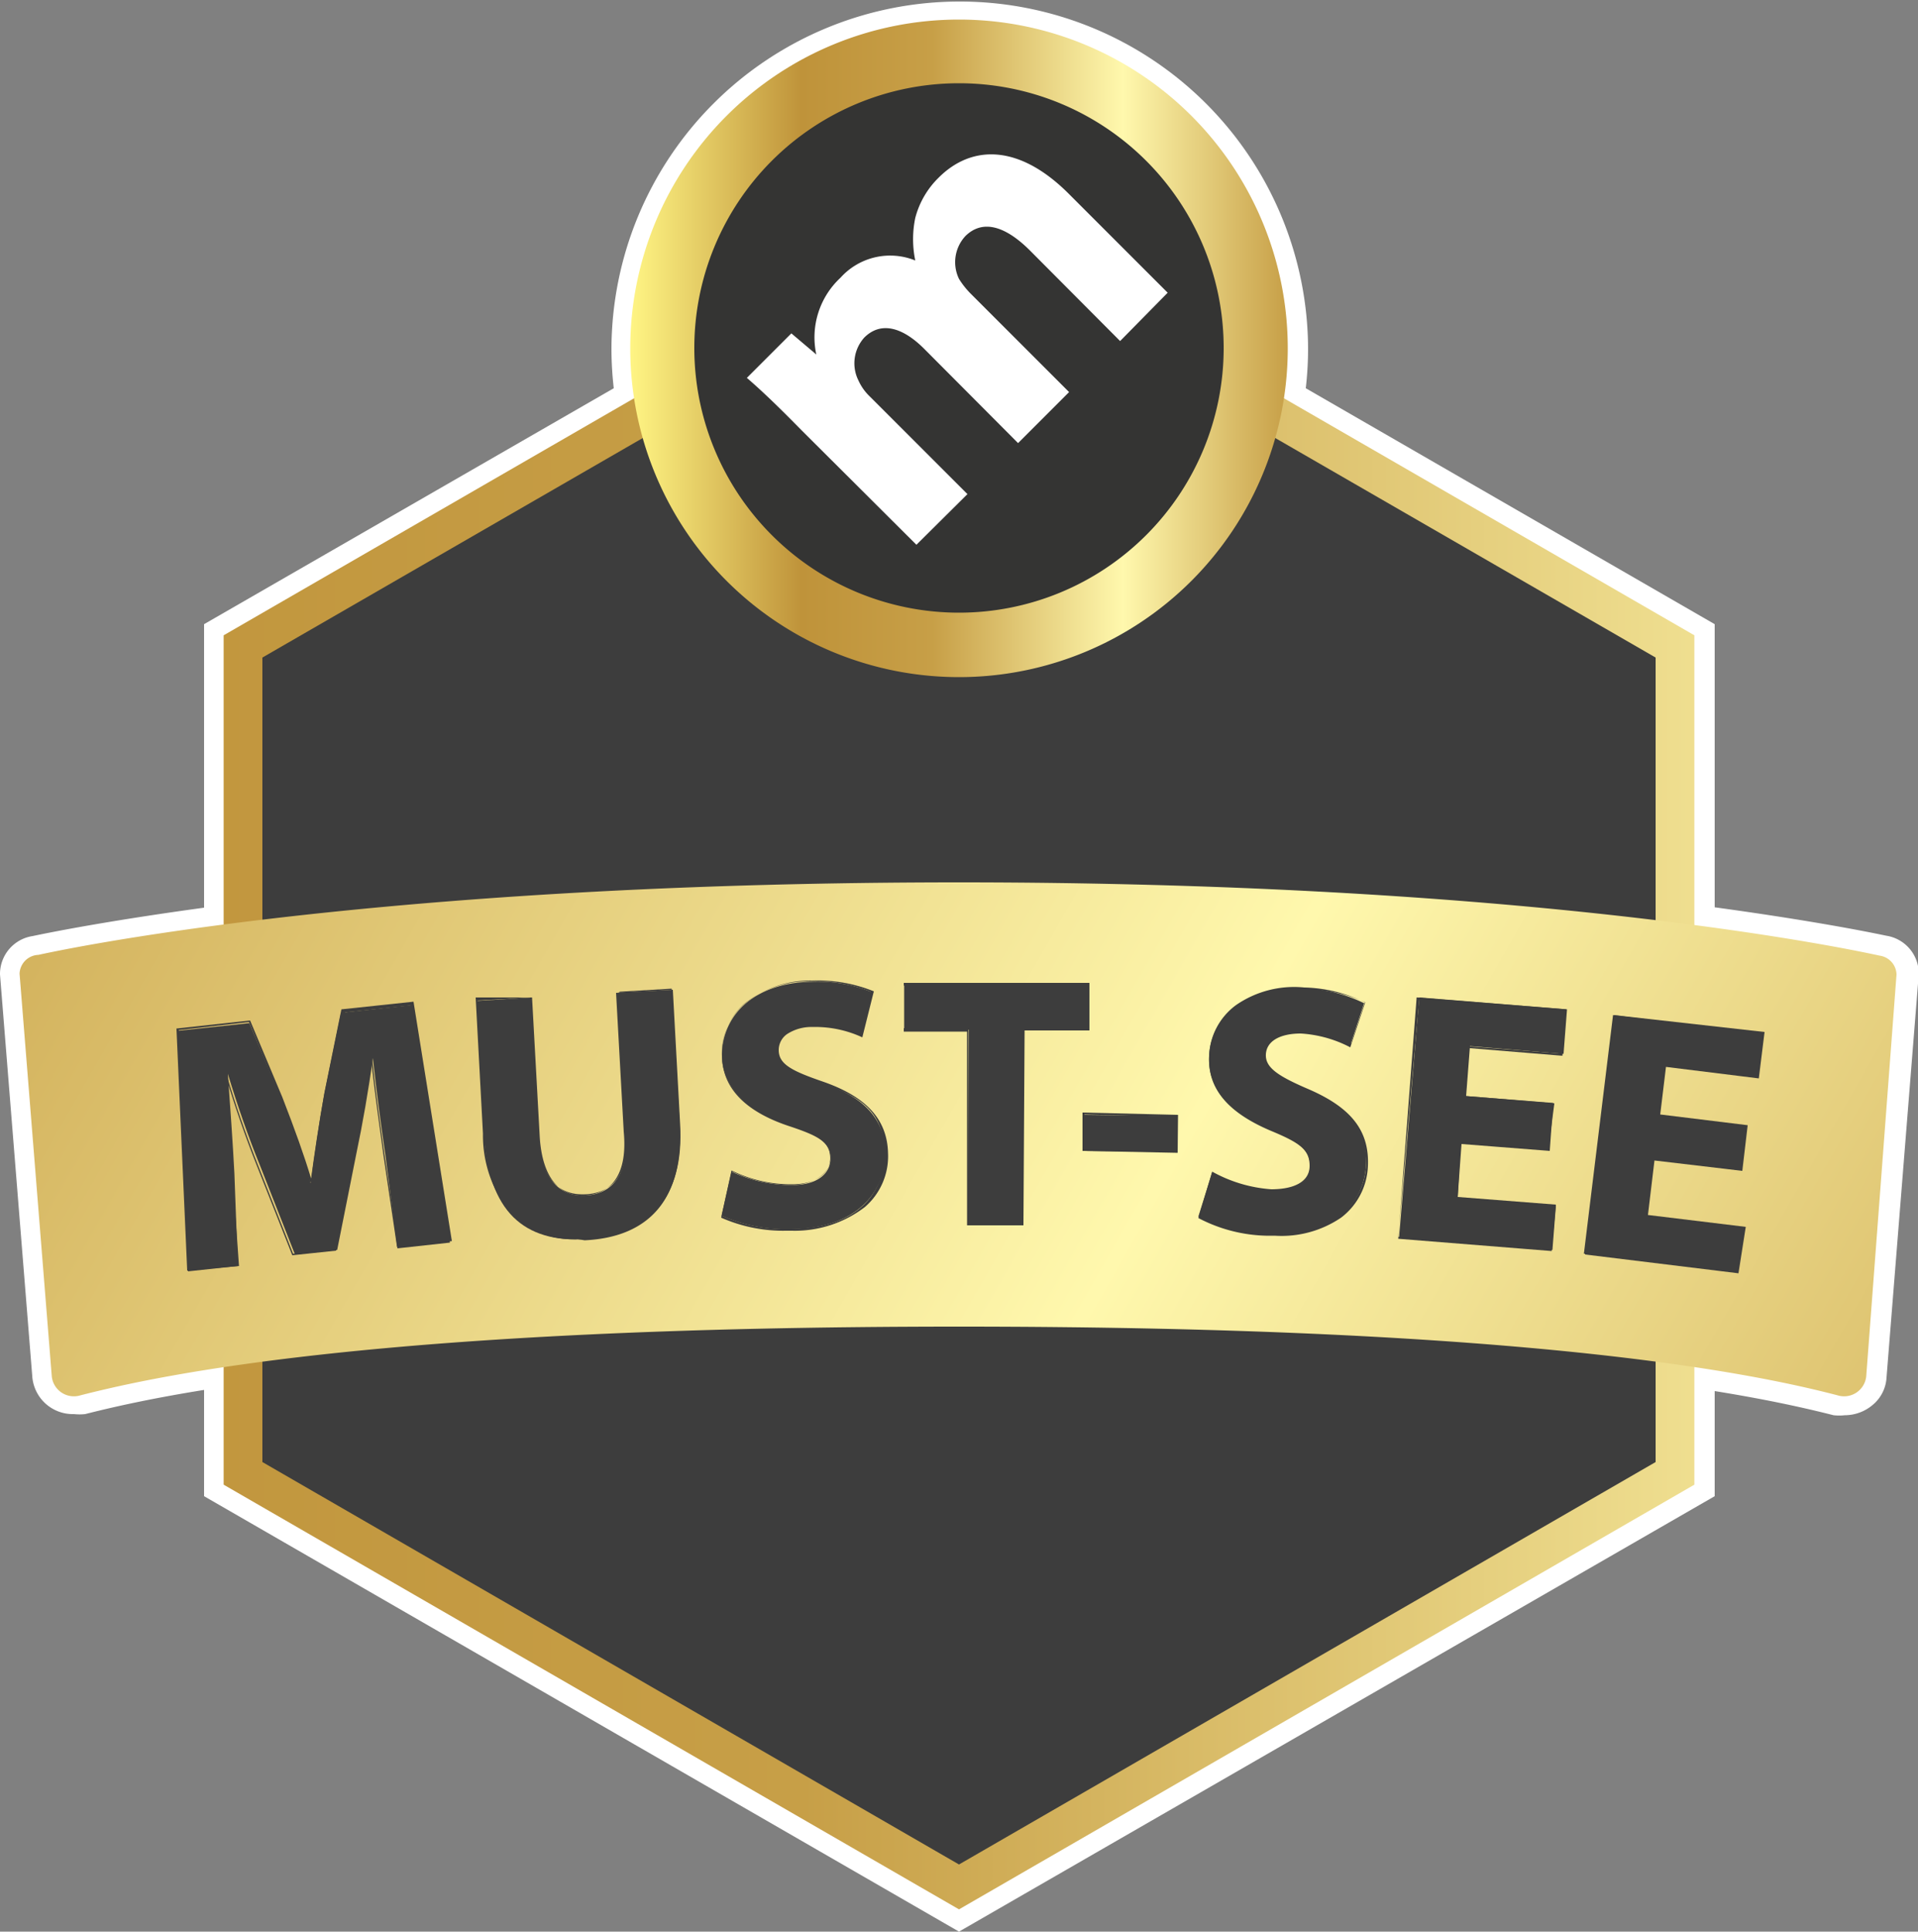 <svg xmlns="http://www.w3.org/2000/svg" xmlns:xlink="http://www.w3.org/1999/xlink" viewBox="0 0 50 50.35"><rect x="0" y="0" width="50" height="50.35" fill="#808080" stroke="none"/><defs><style>.cls-1{fill:#fff;}.cls-2{fill:url(#GradientFill_2);}.cls-3{fill:#3d3d3d;}.cls-4{fill:url(#GradientFill_2-2);}.cls-5{fill:url(#GradientFill_2-3);}.cls-6{fill:#343433;}</style><linearGradient id="GradientFill_2" x1="-30.83" y1="27.63" x2="81.67" y2="27.63" gradientUnits="userSpaceOnUse"><stop offset="0" stop-color="#fff584"/><stop offset="0.26" stop-color="#bf933a"/><stop offset="0.46" stop-color="#c79f47"/><stop offset="0.75" stop-color="#fff8ad"/><stop offset="1" stop-color="#c79f47"/></linearGradient><linearGradient id="GradientFill_2-2" x1="-54.01" y1="-14.81" x2="56.83" y2="48.59" xlink:href="#GradientFill_2"/><linearGradient id="GradientFill_2-3" x1="16.43" y1="9.08" x2="33.57" y2="9.08" xlink:href="#GradientFill_2"/></defs><title>Asset 6</title><g id="Layer_2" data-name="Layer 2"><g id="icon_badge" data-name="icon badge"><path class="cls-1" d="M5.32,39V36.23c-1.49.24-2.47.47-3.1.63a1.35,1.35,0,0,1-.29,0,1.06,1.06,0,0,1-1.09-1L0,25.4v0a1,1,0,0,1,.85-1c.71-.15,2.2-.43,4.47-.74V16.27L16,10.12a9.2,9.2,0,0,1-.06-1,9.08,9.08,0,1,1,18.16,0,9.2,9.2,0,0,1-.06,1l10.66,6.15v7.38c2.27.31,3.76.59,4.47.74a1,1,0,0,1,.85,1v0l-.84,10.51a1,1,0,0,1-.36.72,1.13,1.13,0,0,1-.73.27h0a1.35,1.35,0,0,1-.29,0c-.63-.16-1.61-.39-3.1-.63V39L25,50.35Z"/><polygon class="cls-2" points="44.17 38.7 44.17 16.56 25 5.49 5.83 16.56 5.83 38.7 25 49.77 44.17 38.7"/><polygon class="cls-3" points="43.16 38.11 43.16 17.14 25 6.66 6.84 17.14 6.84 38.11 25 48.6 43.16 38.11"/><path class="cls-4" d="M48.65,35.88a.58.58,0,0,1-.75.49c-2-.52-7.77-1.79-22.9-1.79S4.14,35.85,2.1,36.37a.58.58,0,0,1-.75-.49L.51,25.38A.51.51,0,0,1,1,24.89C2.88,24.48,11,23,25,23s22.12,1.5,24,1.91a.51.51,0,0,1,.44.49Z"/><path class="cls-3" d="M10.05,30.13c-.11-.74-.23-1.64-.33-2.55h0c-.11.82-.27,1.73-.43,2.49l-.5,2.51-1.1.12-.92-2.34c-.29-.71-.59-1.57-.83-2.37h0c.06.85.13,1.81.17,2.59L6.2,33l-1.3.14-.27-6.27,1.87-.2.84,2c.27.7.55,1.45.76,2.17h0c.1-.74.22-1.59.35-2.3l.44-2.14,1.84-.2,1,6.19-1.37.15Z"/><path class="cls-3" d="M4.88,33.12v0L4.6,26.81l1.92-.21.84,2c.33.85.57,1.52.75,2.12.08-.6.21-1.47.35-2.25l.44-2.16,1.88-.2,1,6.24-1.43.15L10,30.14c-.09-.67-.22-1.56-.32-2.47-.1.76-.25,1.63-.42,2.4l-.5,2.53-1.14.12-.93-2.35c-.29-.73-.57-1.54-.78-2.24,0,.25,0,.52.05.78,0,.57.08,1.16.1,1.67L6.23,33Zm-.22-6.27.26,6.22,1.26-.14L6,30.58c0-.5-.06-1.09-.1-1.66q0-.48-.06-.93v0h.06v0c.21.73.51,1.59.82,2.37l.92,2.32,1.06-.11.49-2.5c.17-.8.33-1.71.44-2.48v0h.07v0c.1.94.23,1.86.33,2.55h0l.35,2.35,1.32-.14-1-6.14L9,26.39l-.44,2.12c-.15.8-.27,1.69-.36,2.3v0H8.08v0c-.19-.62-.43-1.31-.77-2.17l-.82-2Z"/><path class="cls-3" d="M13.85,26l.19,3.6c.06,1.07.5,1.6,1.23,1.56s1.12-.58,1.06-1.69l-.2-3.6,1.41-.07.19,3.5c.11,1.93-.82,2.9-2.45,3s-2.55-.73-2.66-2.72l-.19-3.49Z"/><path class="cls-3" d="M15.06,32.3a2.34,2.34,0,0,1-1.68-.59,3.22,3.22,0,0,1-.79-2.16L12.4,26,13.87,26l.2,3.63c.06,1,.47,1.58,1.19,1.53s1.1-.6,1-1.66l-.2-3.62,1.46-.08.2,3.53c.1,1.88-.76,2.92-2.48,3Zm-2.61-6.22.19,3.46a3.16,3.16,0,0,0,.78,2.13,2.36,2.36,0,0,0,1.86.58c1.69-.09,2.53-1.12,2.43-3l-.2-3.48-1.36.08.2,3.57c.06,1.09-.3,1.67-1.08,1.71s-1.19-.5-1.25-1.58L13.82,26Z"/><path class="cls-3" d="M19.07,30.54a3.65,3.65,0,0,0,1.58.35c.65,0,1-.29,1-.7s-.31-.6-1.07-.86c-1-.34-1.74-.9-1.76-1.81,0-1.07.85-1.9,2.33-1.93a3.73,3.73,0,0,1,1.6.28L22.44,27a2.79,2.79,0,0,0-1.31-.27c-.62,0-.91.3-.9.62s.36.57,1.18.86c1.11.38,1.65.95,1.67,1.83,0,1.05-.77,2-2.49,2a4.14,4.14,0,0,1-1.78-.35Z"/><path class="cls-3" d="M20.5,32.08a4,4,0,0,1-1.7-.34h0l.27-1.23h0a3.5,3.5,0,0,0,1.57.36c.61,0,1-.27,1-.68s-.27-.57-1.05-.83c-1.16-.38-1.76-1-1.77-1.84a1.7,1.7,0,0,1,.61-1.37,2.7,2.7,0,0,1,1.74-.59,3.92,3.92,0,0,1,1.61.28h0l-.3,1.2h0a2.92,2.92,0,0,0-1.3-.27,1.16,1.16,0,0,0-.67.19.51.51,0,0,0-.21.41c0,.38.36.55,1.17.83,1.14.4,1.66,1,1.68,1.86a1.75,1.75,0,0,1-.6,1.4,3,3,0,0,1-1.91.62Zm-1.66-.38a4,4,0,0,0,1.75.33c1.84,0,2.48-1,2.46-2s-.53-1.42-1.65-1.81c-.82-.29-1.19-.46-1.2-.88a.57.57,0,0,1,.23-.45,1.24,1.24,0,0,1,.7-.2,3.05,3.05,0,0,1,1.3.26l.27-1.1a3.93,3.93,0,0,0-1.57-.27,2.68,2.68,0,0,0-1.71.57,1.68,1.68,0,0,0-.59,1.34c0,.83.58,1.42,1.74,1.79.79.26,1.07.5,1.08.88s-.36.71-1,.73a3.62,3.62,0,0,1-1.56-.35Z"/><path class="cls-3" d="M25.26,26.84H23.58V25.64l4.81,0v1.19H26.68l0,5.07H25.24Z"/><path class="cls-3" d="M26.68,31.94H25.21v0l0-5.05H23.56V25.62h0l4.84,0v1.24H26.71Zm-1.42-.05h1.37l0-5.07h1.71V25.69l-4.77,0V26.8h1.68v0Z"/><path class="cls-3" d="M30.7,29.09l0,.93L28.25,30l0-.94Z"/><path class="cls-3" d="M30.7,30.05,28.22,30l0-1,2.49.06Zm-2.43-.11,2.39.06,0-.89-2.39-.06Z"/><path class="cls-3" d="M31.6,30.56a3.73,3.73,0,0,0,1.55.46c.65,0,1-.22,1-.63s-.27-.62-1-.93c-1-.41-1.67-1-1.63-1.93.05-1.06,1-1.84,2.46-1.77a3.86,3.86,0,0,1,1.58.39l-.37,1.13a3,3,0,0,0-1.3-.36c-.61,0-.92.24-.93.56s.32.59,1.12.94c1.08.46,1.57,1.06,1.53,1.94-.05,1.05-.9,1.9-2.61,1.82a4,4,0,0,1-1.76-.47Z"/><path class="cls-3" d="M33.23,32.21H33a4,4,0,0,1-1.76-.46h0l.36-1.21,0,0a3.71,3.71,0,0,0,1.54.46c.6,0,1-.2,1-.61s-.23-.59-1-.91C32,29,31.48,28.37,31.52,27.53a1.72,1.72,0,0,1,.7-1.33A2.66,2.66,0,0,1,34,25.74a3.8,3.8,0,0,1,1.59.39h0l-.39,1.17h0a3.19,3.19,0,0,0-1.29-.36c-.53,0-.89.19-.91.54s.32.57,1.11.91c1.11.48,1.59,1.08,1.55,2a1.77,1.77,0,0,1-.7,1.35A2.76,2.76,0,0,1,33.23,32.21Zm-1.94-.51a4,4,0,0,0,1.73.45,2.87,2.87,0,0,0,1.91-.48,1.71,1.71,0,0,0,.68-1.31c0-.87-.43-1.46-1.52-1.92-.81-.35-1.16-.55-1.14-1s.28-.62,1-.59a3.09,3.09,0,0,1,1.27.35l.36-1.08A3.8,3.8,0,0,0,34,25.79a2.63,2.63,0,0,0-1.75.45,1.65,1.65,0,0,0-.68,1.29c0,.83.49,1.46,1.61,1.91.77.32,1,.57,1,.95s-.41.69-1.05.66a3.7,3.7,0,0,1-1.53-.45Z"/><path class="cls-3" d="M40.37,29.92l-2.29-.18L38,31.22l2.56.21-.09,1.15-4-.31L37,26l3.85.31-.09,1.16-2.44-.2-.1,1.3,2.3.19Z"/><path class="cls-3" d="M40.45,32.61l-4-.32L36.93,26l3.9.31-.1,1.21-2.43-.2-.1,1.25,2.29.18L40.4,30l-2.3-.18L38,31.2l2.56.2Zm-4-.37,3.93.32.09-1.11-2.57-.21.12-1.53,2.3.19.09-1.1-2.3-.19.11-1.34,2.44.19.09-1.1L37,26.05Z"/><path class="cls-3" d="M45.35,30.5l-2.29-.28-.18,1.47,2.55.32-.14,1.15-4-.48.76-6.22,3.83.47-.14,1.15-2.42-.3-.16,1.3,2.29.27Z"/><path class="cls-3" d="M45.32,33.19l-4-.49v0l.76-6.24L46,26.9l-.15,1.21-2.42-.3-.15,1.24,2.28.28-.14,1.19-2.29-.27-.17,1.42,2.55.31Zm-4-.54,3.91.48.14-1.1-2.56-.31L43,30.19l2.29.28.13-1.09-2.29-.28.16-1.34,2.43.29.13-1.1-3.78-.46Z"/><path class="cls-5" d="M33.57,9.08A8.57,8.57,0,1,1,25,.51,8.57,8.57,0,0,1,33.57,9.08Z"/><path class="cls-6" d="M31.9,9.08A6.9,6.9,0,1,1,25,2.17,6.9,6.9,0,0,1,31.9,9.08Z"/><path class="cls-1" d="M20.9,11.22c-.54-.55-1-1-1.43-1.37l1.16-1.16.65.55,0,0a2.12,2.12,0,0,1,.63-2,1.74,1.74,0,0,1,1.95-.45l0,0a2.73,2.73,0,0,1,0-1.11,2.27,2.27,0,0,1,.61-1.05c.85-.85,2.08-.89,3.39.42l2.58,2.58L29.2,8.89,26.83,6.51c-.64-.63-1.22-.79-1.66-.36A1,1,0,0,0,25,7.27a2.18,2.18,0,0,0,.3.38l2.57,2.57-1.33,1.33L24.09,9.09c-.55-.55-1.12-.73-1.56-.29a1,1,0,0,0-.15,1.12,1.33,1.33,0,0,0,.29.41l2.55,2.55L23.89,14.2Z"/></g></g></svg>